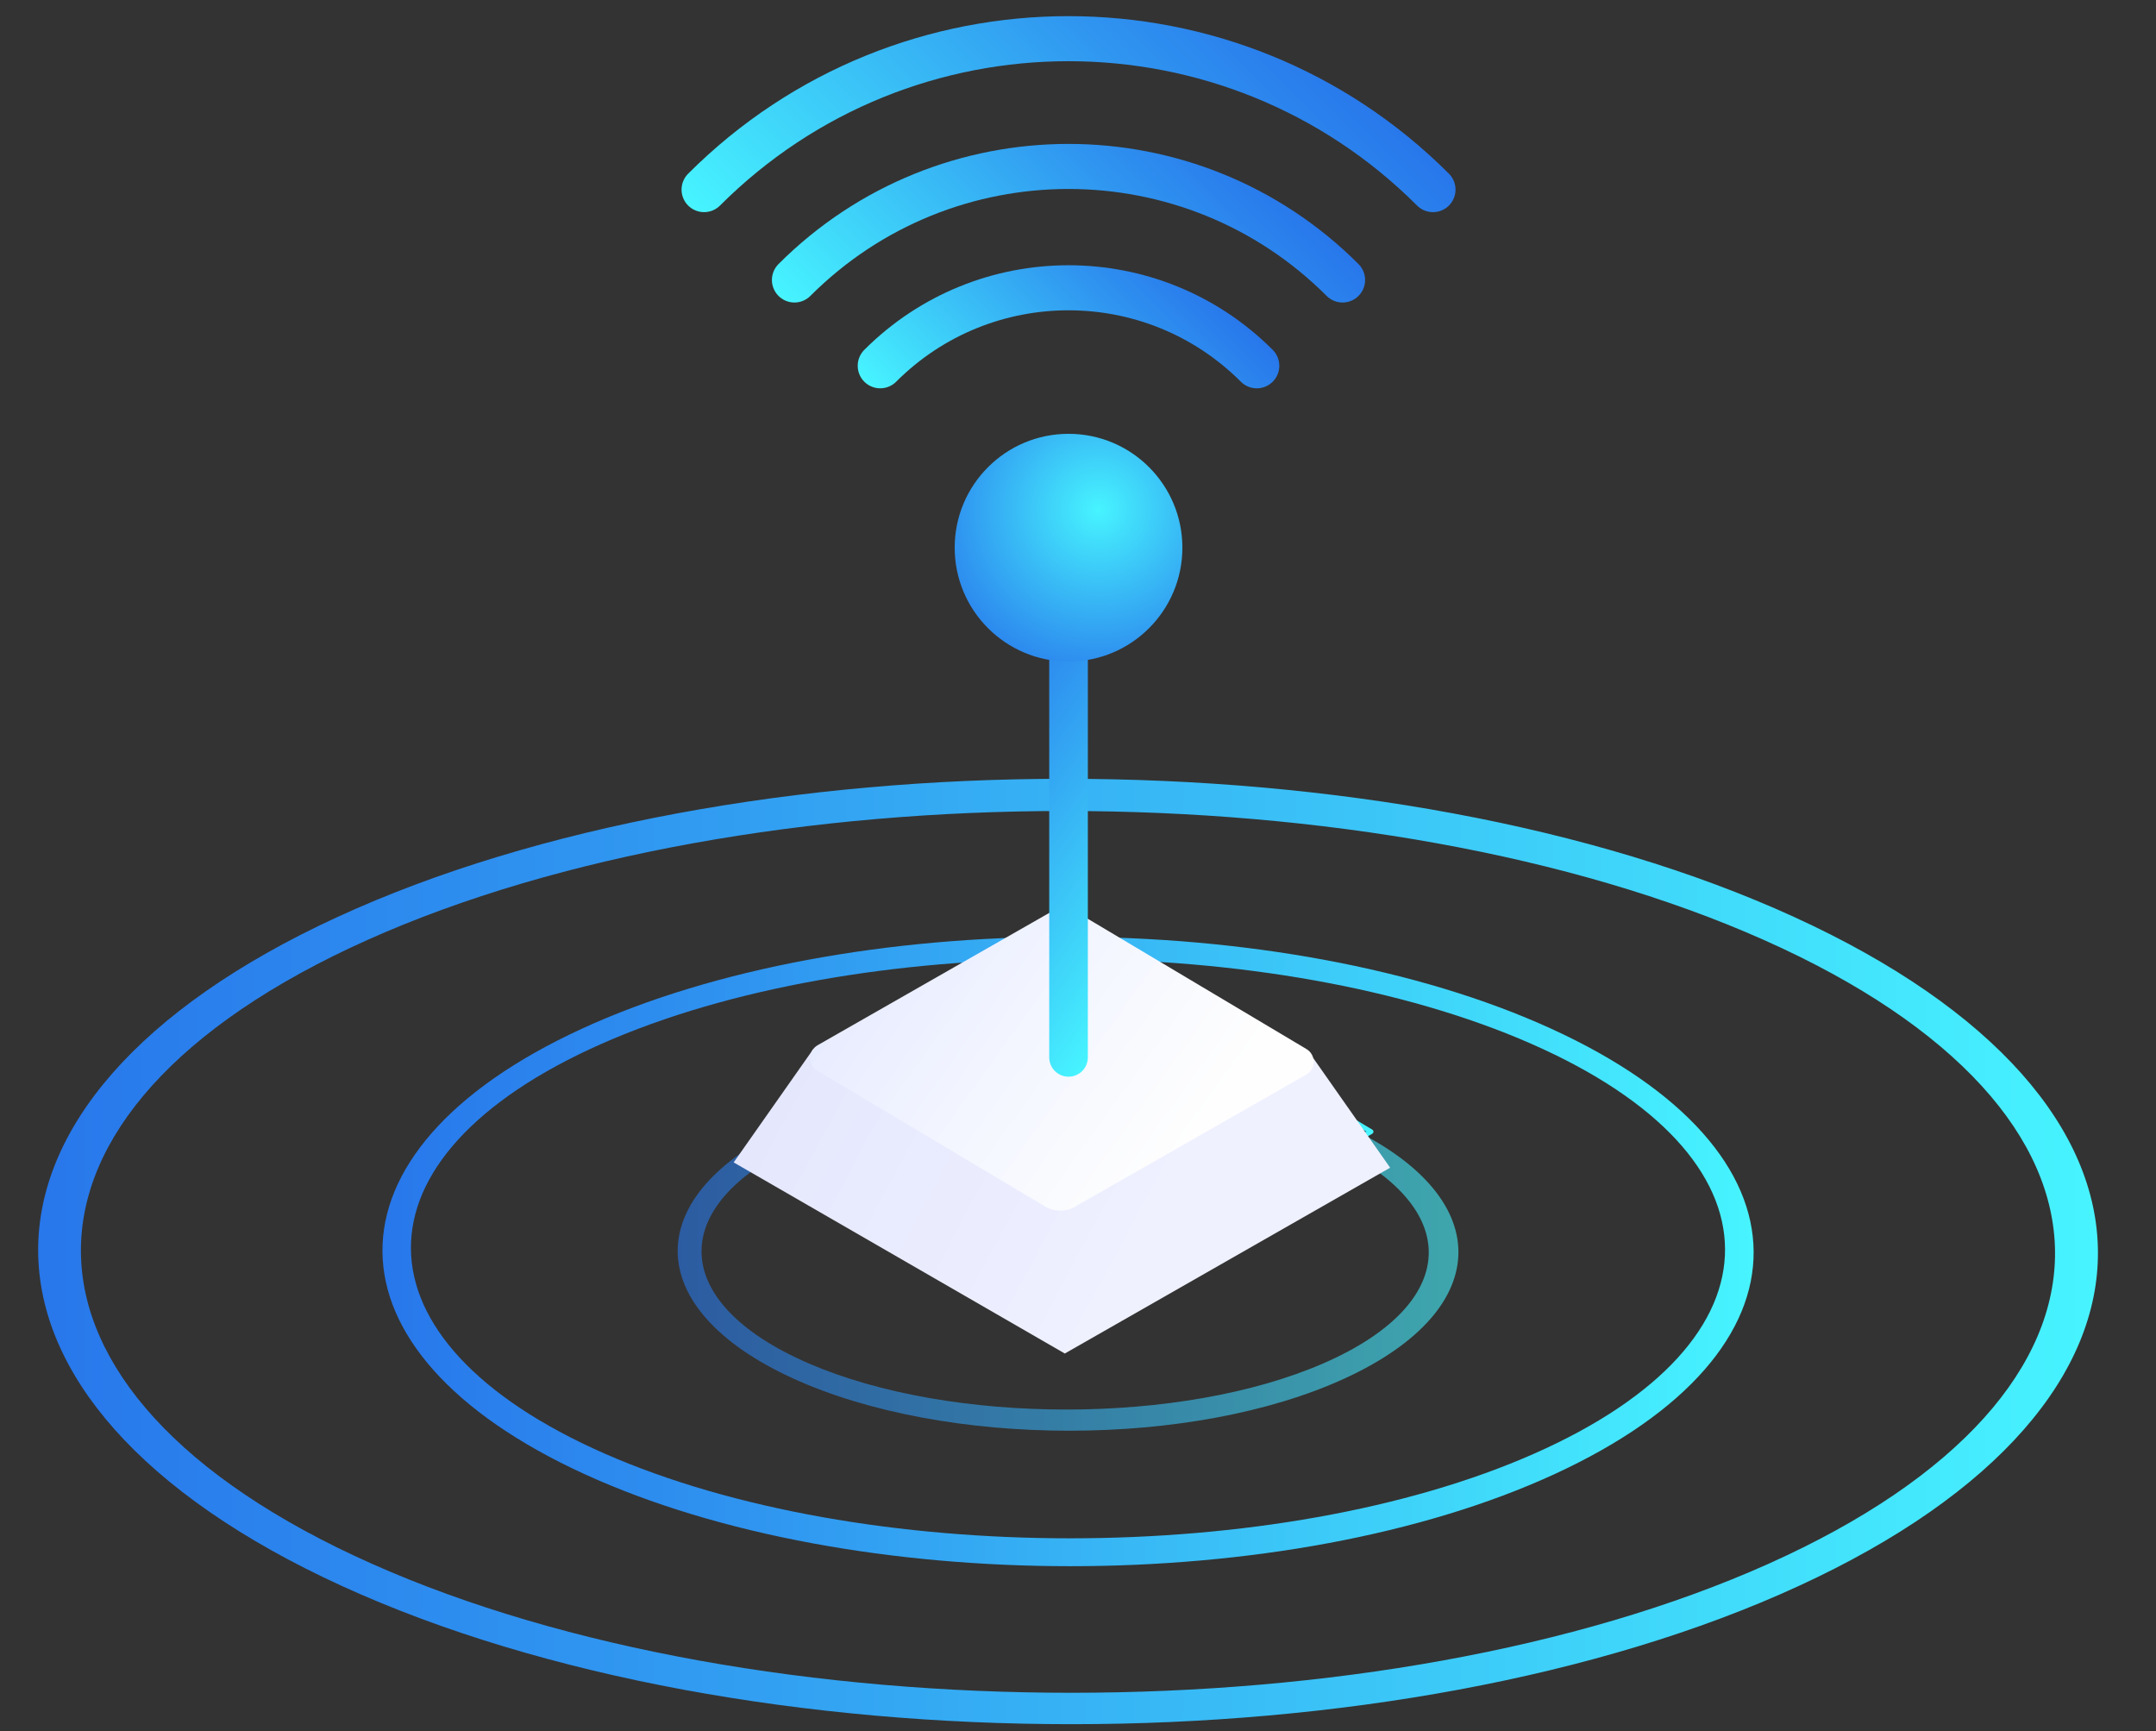 <?xml version="1.0" encoding="utf-8"?>
<!-- Generator: Adobe Illustrator 27.9.0, SVG Export Plug-In . SVG Version: 6.00 Build 0)  -->
<svg version="1.1" id="圖層_1" xmlns="http://www.w3.org/2000/svg" xmlns:xlink="http://www.w3.org/1999/xlink" x="0px" y="0px"
	 viewBox="0 0 335 269" style="enable-background:new 0 0 335 269;" xml:space="preserve">
<rect x="0" y="0" width="335" height="269" fill="#333333" stroke="none"/>
<style type="text/css">
	.st0{enable-background:new    ;}
	.st1{fill:url(#SVGID_1_);}
	.st2{opacity:0.6;}
	.st3{fill:url(#SVGID_00000093178580781773122070000009355616675425932205_);}
	.st4{fill:url(#SVGID_00000011024965946689307710000011275977241099479203_);}
	.st5{fill:url(#SVGID_00000178886937838127702420000001646873436166022308_);}
	
		.st6{fill:none;stroke:url(#SVGID_00000006710099715417149930000001954090407901184905_);stroke-width:0.75;stroke-linecap:round;stroke-linejoin:round;stroke-miterlimit:10;}
	.st7{fill:url(#SVGID_00000164473379880570109640000017132992269033201074_);}
	.st8{fill:url(#SVGID_00000076599077183217415900000017063578769133502348_);}
	
		.st9{fill:none;stroke:url(#SVGID_00000134968075312146454900000006807177444456799909_);stroke-width:6;stroke-linecap:round;stroke-linejoin:round;stroke-miterlimit:10;}
	.st10{fill:url(#SVGID_00000168814993716187812320000018032461268398278836_);}
	
		.st11{fill:none;stroke:url(#SVGID_00000000182488603288757690000005750355048946098829_);stroke-width:7;stroke-linecap:round;stroke-linejoin:round;stroke-miterlimit:10;}
	
		.st12{fill:none;stroke:url(#SVGID_00000104672607312632886870000007695032157757606787_);stroke-width:7;stroke-linecap:round;stroke-linejoin:round;stroke-miterlimit:10;}
	
		.st13{fill:none;stroke:url(#SVGID_00000129176330641123302930000014332211193301048192_);stroke-width:7;stroke-linecap:round;stroke-linejoin:round;stroke-miterlimit:10;}
</style>
<g>
	<g>
		<g class="st0">
			<g>
				
					<linearGradient id="SVGID_1_" gradientUnits="userSpaceOnUse" x1="146.697" y1="75.555" x2="185.213" y2="75.555" gradientTransform="matrix(1 0 0 -1 0 270)">
					<stop  offset="0" style="stop-color:#47F4FF"/>
					<stop  offset="0.167" style="stop-color:#41DDFB"/>
					<stop  offset="0.736" style="stop-color:#2F94F0"/>
					<stop  offset="1" style="stop-color:#2877EB"/>
				</linearGradient>
				<path class="st1" d="M152.94,200.43c-7.23-3.31-7.26-8.68-0.09-11.99c7.17-3.3,18.89-3.31,26.12,0s7.26,8.68,0.09,11.99
					C171.88,203.74,160.16,203.74,152.94,200.43 M179.54,188.19c-7.54-3.45-19.76-3.45-27.25,0s-7.45,9.06,0.08,12.51
					c7.54,3.45,19.76,3.45,27.25,0S187.07,191.64,179.54,188.19"/>
			</g>
		</g>
	</g>
	<g class="st2">
		<g class="st0">
			<g>
				
					<linearGradient id="SVGID_00000119818468562123831070000001560264601405327018_" gradientUnits="userSpaceOnUse" x1="-527.687" y1="221.282" x2="-489.164" y2="221.282" gradientTransform="matrix(-3.149 0 0 3.149 -1435.129 -502.393)">
					<stop  offset="0" style="stop-color:#47F4FF"/>
					<stop  offset="0.167" style="stop-color:#41DDFB"/>
					<stop  offset="0.736" style="stop-color:#2F94F0"/>
					<stop  offset="1" style="stop-color:#2877EB"/>
				</linearGradient>
				<path style="fill:url(#SVGID_00000119818468562123831070000001560264601405327018_);" d="M205.34,177.17
					c22.11,9.56,22.23,25.11,0.26,34.66c-21.96,9.55-57.83,9.56-79.94,0s-22.22-25.11-0.26-34.66
					C147.37,167.61,183.22,167.61,205.34,177.17 M123.18,214.14c23.74,10.86,62.23,10.86,85.81,0c23.6-10.86,23.47-28.53-0.26-39.39
					c-23.74-10.86-62.23-10.86-85.83,0.01C99.32,185.61,99.45,203.28,123.18,214.14"/>
			</g>
		</g>
	</g>
	<g>
		<g class="st0">
			<g>
				
					<linearGradient id="SVGID_00000088851218703814302780000007946163600839977371_" gradientUnits="userSpaceOnUse" x1="-542.253" y1="221.28" x2="-474.597" y2="221.28" gradientTransform="matrix(-3.149 0 0 3.149 -1435.129 -502.393)">
					<stop  offset="0" style="stop-color:#47F4FF"/>
					<stop  offset="0.167" style="stop-color:#41DDFB"/>
					<stop  offset="0.736" style="stop-color:#2F94F0"/>
					<stop  offset="1" style="stop-color:#2877EB"/>
				</linearGradient>
				<path style="fill:url(#SVGID_00000088851218703814302780000007946163600839977371_);" d="M237.93,162.17
					c39.96,17.56,40.17,46.11,0.47,63.67c-39.67,17.54-104.49,17.56-144.45,0s-40.15-46.13-0.47-63.67
					C133.18,144.61,197.97,144.61,237.93,162.17 M90.83,229.03c41.69,19.07,109.29,19.07,150.71,0
					c41.44-19.08,41.22-50.11-0.46-69.18c-41.69-19.07-109.29-19.07-150.74,0.01C48.93,178.93,49.15,209.96,90.83,229.03"/>
			</g>
		</g>
	</g>
	<g>
		<g class="st0">
			<g>
				
					<linearGradient id="SVGID_00000145740456290443512420000011215520938618201484_" gradientUnits="userSpaceOnUse" x1="-559.242" y1="221.28" x2="-457.609" y2="221.28" gradientTransform="matrix(-3.149 0 0 3.149 -1435.129 -502.393)">
					<stop  offset="0" style="stop-color:#47F4FF"/>
					<stop  offset="0.167" style="stop-color:#41DDFB"/>
					<stop  offset="0.736" style="stop-color:#2F94F0"/>
					<stop  offset="1" style="stop-color:#2877EB"/>
				</linearGradient>
				<path style="fill:url(#SVGID_00000145740456290443512420000011215520938618201484_);" d="M274.08,146.04
					c60.03,26.72,60.35,70.19,0.71,96.92c-59.6,26.71-156.97,26.73-217,0c-60.03-26.72-60.31-70.21-0.71-96.92
					C116.72,119.32,214.05,119.32,274.08,146.04 M53.11,246.4c62.62,28.64,164.18,28.64,226.39,0
					c62.26-28.66,61.92-75.27-0.7-103.92s-164.18-28.64-226.43,0.02C-9.84,171.15-9.51,217.75,53.11,246.4"/>
			</g>
		</g>
	</g>
</g>
<g>
	
		<linearGradient id="SVGID_00000082337762237413790160000002859332411654589111_" gradientUnits="userSpaceOnUse" x1="197.479" y1="71.918" x2="134.521" y2="117.203" gradientTransform="matrix(1 0 0 -1 0 270)">
		<stop  offset="0" style="stop-color:#47F4FF"/>
		<stop  offset="0.167" style="stop-color:#41DDFB"/>
		<stop  offset="0.736" style="stop-color:#2F94F0"/>
		<stop  offset="1" style="stop-color:#2877EB"/>
	</linearGradient>
	
		<polygon style="fill:none;stroke:url(#SVGID_00000082337762237413790160000002859332411654589111_);stroke-width:0.75;stroke-linecap:round;stroke-linejoin:round;stroke-miterlimit:10;" points="
		165.66,202.87 118.97,175.06 166.34,148 213.03,175.82 	"/>
	<g>
		
			<linearGradient id="SVGID_00000030457783382120492670000014389033601467838598_" gradientUnits="userSpaceOnUse" x1="127.66" y1="113.24" x2="181.328" y2="84.509" gradientTransform="matrix(1 0 0 -1 0 270)">
			<stop  offset="0" style="stop-color:#E5E7FD"/>
			<stop  offset="0.831" style="stop-color:#EDEFFF"/>
			<stop  offset="1" style="stop-color:#EFF1FF"/>
		</linearGradient>
		<polygon style="fill:url(#SVGID_00000030457783382120492670000014389033601467838598_);" points="165.45,210.29 114,180.6 
			126.39,162.96 204.02,164.34 216,181.42 		"/>
		
			<linearGradient id="SVGID_00000035498722945957091350000011092317561642728850_" gradientUnits="userSpaceOnUse" x1="184.248" y1="91.484" x2="138.79" y2="124.181" gradientTransform="matrix(1 0 0 -1 0 270)">
			<stop  offset="0" style="stop-color:#FEFEFE"/>
			<stop  offset="0.602" style="stop-color:#F2F5FF"/>
			<stop  offset="1" style="stop-color:#E8ECFF"/>
		</linearGradient>
		<path style="fill:url(#SVGID_00000035498722945957091350000011092317561642728850_);" d="M162.39,187.44l-35.37-21.07
			c-1.52-0.9-1.5-3.11,0.04-3.99l35.91-20.51c1.44-0.82,3.22-0.81,4.65,0.04l35.37,21.07c1.52,0.9,1.5,3.11-0.04,3.99l-35.91,20.51
			C165.59,188.31,163.82,188.29,162.39,187.44z"/>
	</g>
	<g>
		
			<linearGradient id="SVGID_00000074441954368307246310000005031550910736937104_" gradientUnits="userSpaceOnUse" x1="187.235" y1="130.062" x2="144.825" y2="160.568" gradientTransform="matrix(1 0 0 -1 0 270)">
			<stop  offset="0" style="stop-color:#47F4FF"/>
			<stop  offset="0.167" style="stop-color:#41DDFB"/>
			<stop  offset="0.736" style="stop-color:#2F94F0"/>
			<stop  offset="1" style="stop-color:#2877EB"/>
		</linearGradient>
		
			<line style="fill:none;stroke:url(#SVGID_00000074441954368307246310000005031550910736937104_);stroke-width:6;stroke-linecap:round;stroke-linejoin:round;stroke-miterlimit:10;" x1="166.03" y1="85.09" x2="166.03" y2="164.28"/>
		
			<radialGradient id="SVGID_00000003804533304499777290000003416953543957578658_" cx="170.668" cy="190.819" r="30.456" gradientTransform="matrix(1 0 0 -1 0 270)" gradientUnits="userSpaceOnUse">
			<stop  offset="0" style="stop-color:#47F4FF"/>
			<stop  offset="0.167" style="stop-color:#41DDFB"/>
			<stop  offset="0.736" style="stop-color:#2F94F0"/>
			<stop  offset="1" style="stop-color:#2877EB"/>
		</radialGradient>
		<path style="fill:url(#SVGID_00000003804533304499777290000003416953543957578658_);" d="M183.72,85.09
			c0,9.77-7.92,17.69-17.69,17.69s-17.69-7.92-17.69-17.69s7.92-17.69,17.69-17.69C175.8,67.4,183.72,75.32,183.72,85.09z"/>
		<g>
			
				<linearGradient id="SVGID_00000011026492757330083660000018007573886243096720_" gradientUnits="userSpaceOnUse" x1="32.609" y1="-169.327" x2="80.983" y2="-169.327" gradientTransform="matrix(0.707 -0.707 -0.707 -0.707 6.133 -22.741)">
				<stop  offset="0" style="stop-color:#47F4FF"/>
				<stop  offset="0.167" style="stop-color:#41DDFB"/>
				<stop  offset="0.736" style="stop-color:#2F94F0"/>
				<stop  offset="1" style="stop-color:#2877EB"/>
			</linearGradient>
			
				<path style="fill:none;stroke:url(#SVGID_00000011026492757330083660000018007573886243096720_);stroke-width:7;stroke-linecap:round;stroke-linejoin:round;stroke-miterlimit:10;" d="
				M136.77,56.83c16.16-16.16,42.36-16.16,58.51,0"/>
			
				<linearGradient id="SVGID_00000053538438029283937240000012282440628822164119_" gradientUnits="userSpaceOnUse" x1="32.609" y1="-159.902" x2="99.834" y2="-159.902" gradientTransform="matrix(0.707 -0.707 -0.707 -0.707 6.133 -22.741)">
				<stop  offset="0" style="stop-color:#47F4FF"/>
				<stop  offset="0.167" style="stop-color:#41DDFB"/>
				<stop  offset="0.736" style="stop-color:#2F94F0"/>
				<stop  offset="1" style="stop-color:#2877EB"/>
			</linearGradient>
			
				<path style="fill:none;stroke:url(#SVGID_00000053538438029283937240000012282440628822164119_);stroke-width:7;stroke-linecap:round;stroke-linejoin:round;stroke-miterlimit:10;" d="
				M123.44,43.5c23.52-23.52,61.65-23.52,85.17,0"/>
			
				<linearGradient id="SVGID_00000018209685638944030570000014661494136704351129_" gradientUnits="userSpaceOnUse" x1="32.609" y1="-149.977" x2="119.697" y2="-149.977" gradientTransform="matrix(0.707 -0.707 -0.707 -0.707 6.133 -22.741)">
				<stop  offset="0" style="stop-color:#47F4FF"/>
				<stop  offset="0.167" style="stop-color:#41DDFB"/>
				<stop  offset="0.736" style="stop-color:#2F94F0"/>
				<stop  offset="1" style="stop-color:#2877EB"/>
			</linearGradient>
			
				<path style="fill:none;stroke:url(#SVGID_00000018209685638944030570000014661494136704351129_);stroke-width:7;stroke-linecap:round;stroke-linejoin:round;stroke-miterlimit:10;" d="
				M109.4,29.46c31.27-31.27,81.98-31.27,113.26,0"/>
		</g>
	</g>
</g>
</svg>
